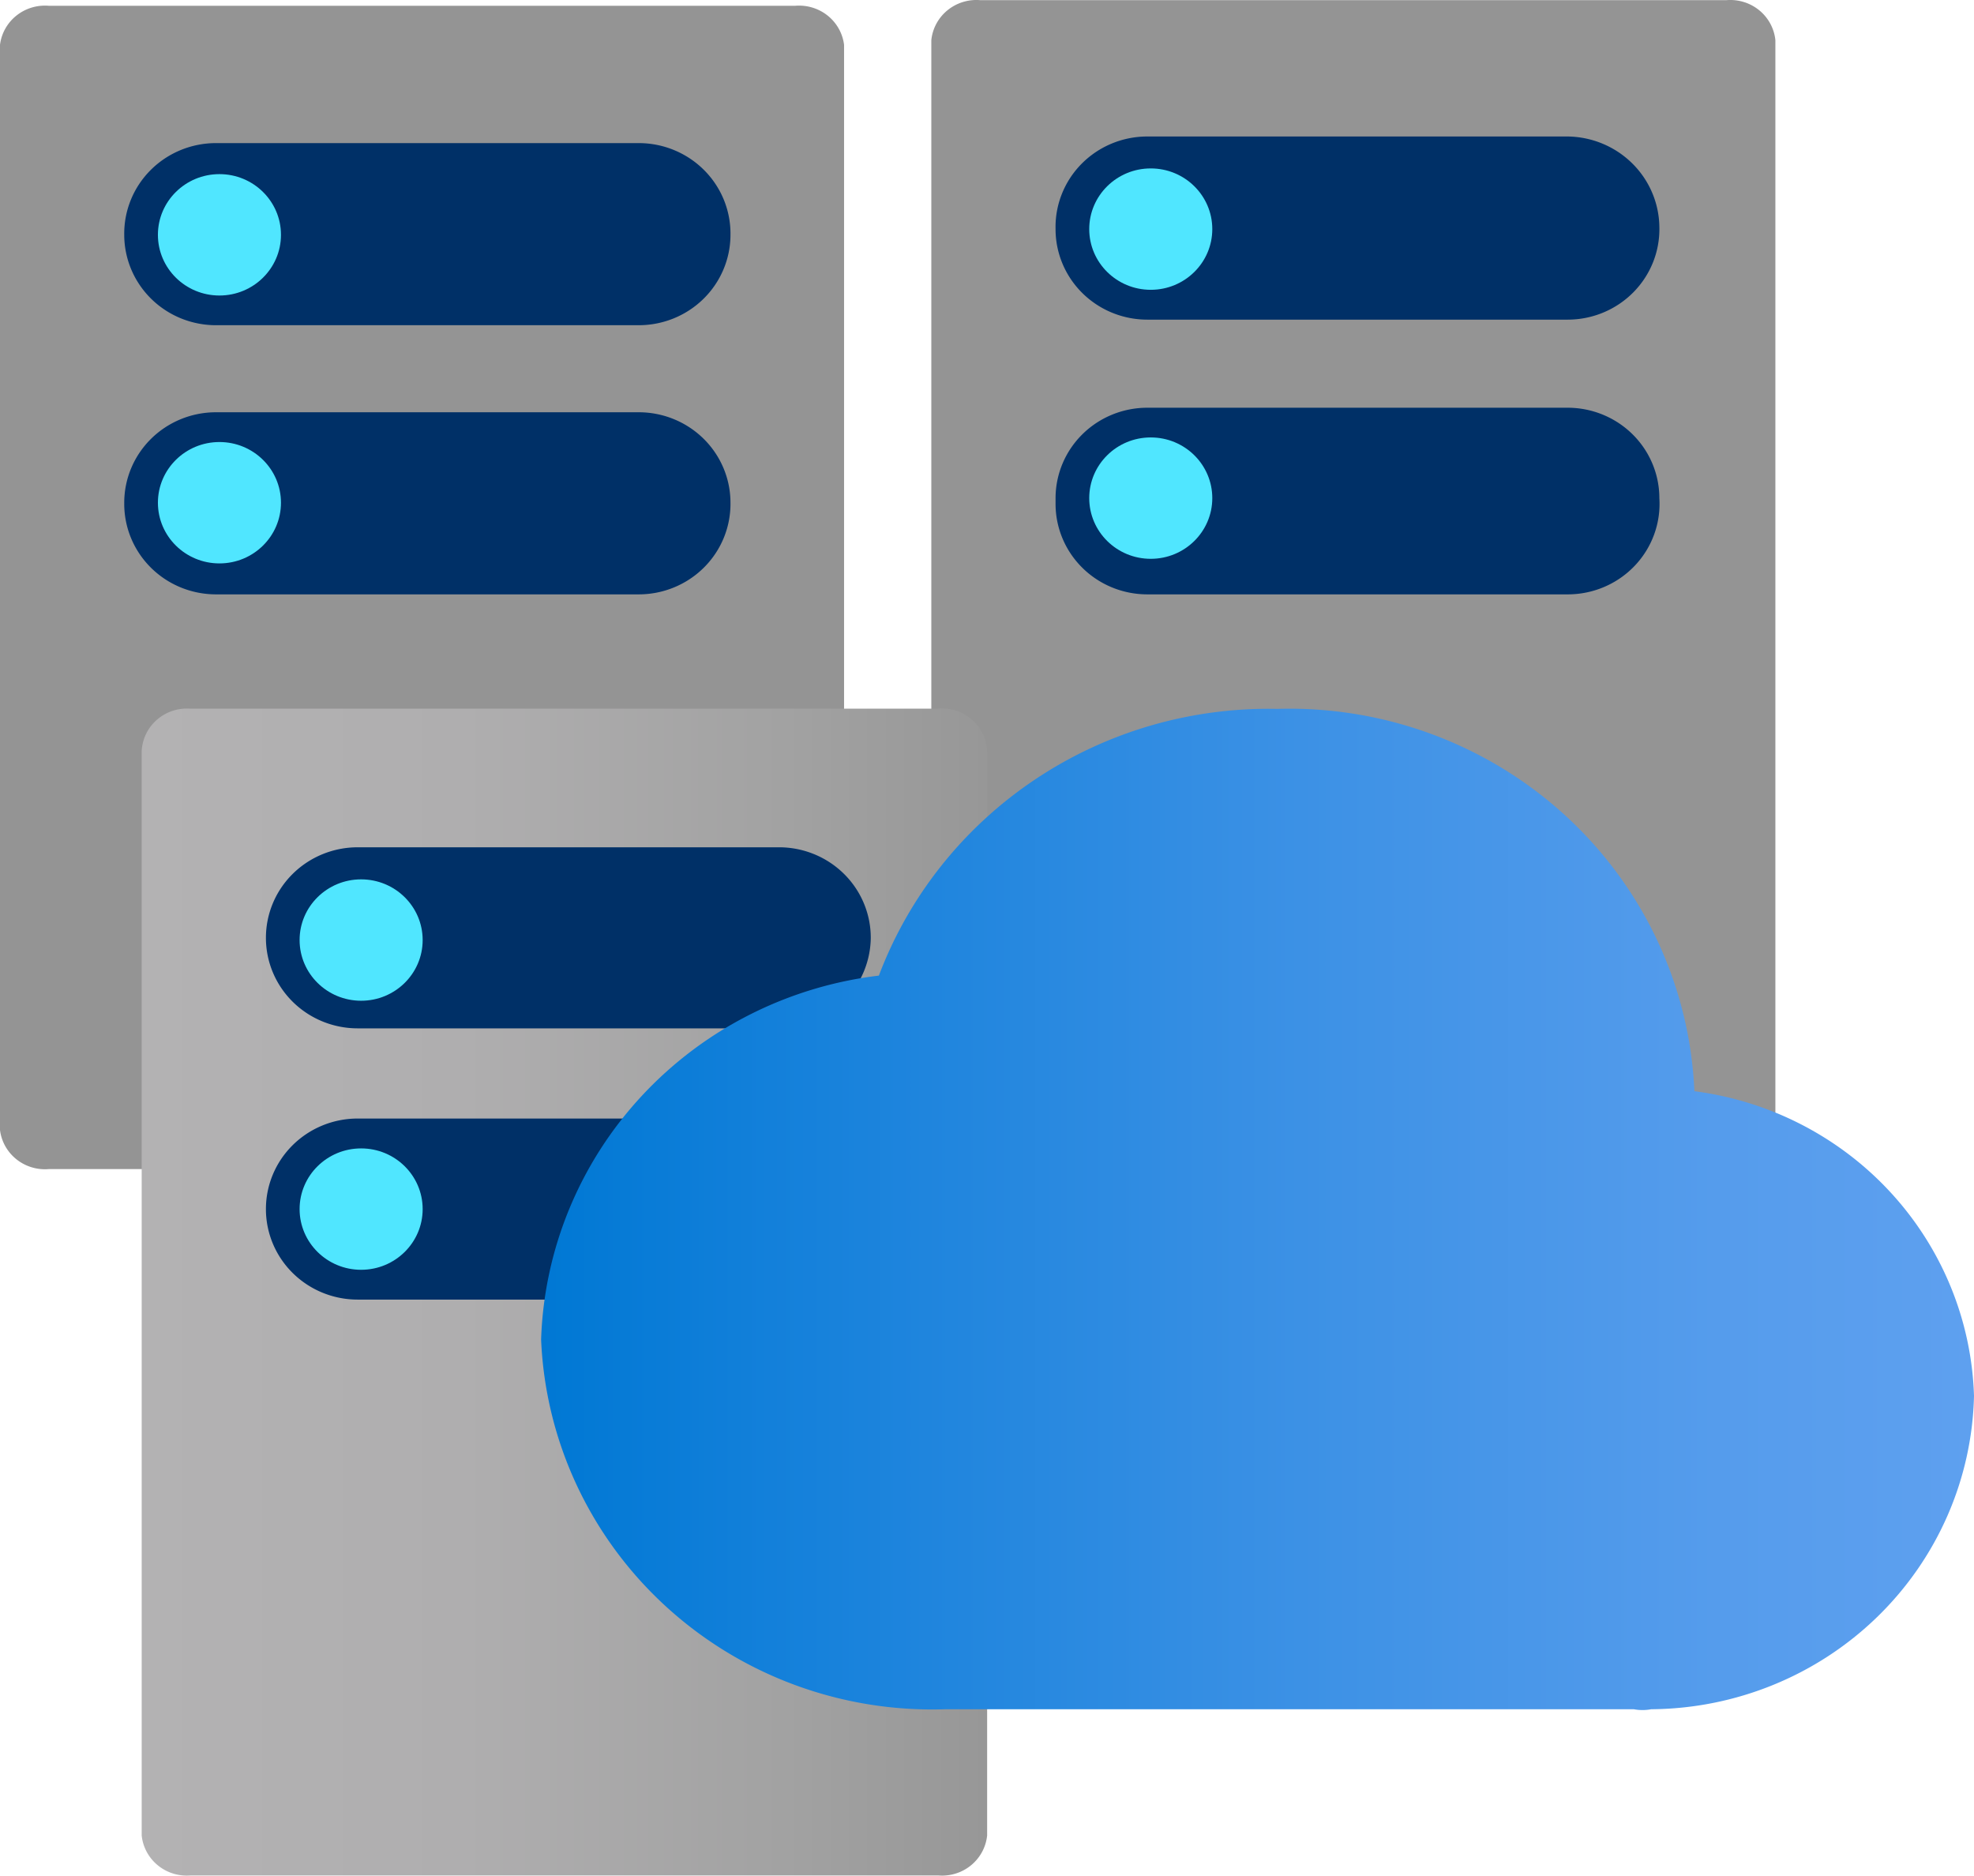 ﻿<?xml version="1.0" encoding="UTF-8" standalone="no"?>
<!-- Generated by Microsoft Visio, SVG Export Virtual Cluster.svg Page-1 -->
<svg xmlns:dc="http://purl.org/dc/elements/1.1/" xmlns:cc="http://creativecommons.org/ns#" xmlns:rdf="http://www.w3.org/1999/02/22-rdf-syntax-ns#" xmlns:svg="http://www.w3.org/2000/svg" xmlns="http://www.w3.org/2000/svg" xmlns:sodipodi="http://sodipodi.sourceforge.net/DTD/sodipodi-0.dtd" xmlns:inkscape="http://www.inkscape.org/namespaces/inkscape" width="56.69" height="53.867" viewBox="0 0 56.69 53.867" xml:space="preserve" class="st6" version="1.1" id="svg100" sodipodi:docname="Virtual Cluster.svg" style="font-size:12px;overflow:visible;color-interpolation-filters:sRGB;fill:none;fill-rule:evenodd;stroke-linecap:square;stroke-miterlimit:3" inkscape:version="0.92.5 (2060ec1f9f, 2020-04-08)">
  <sodipodi:namedview pagecolor="#ffffff" bordercolor="#666666" borderopacity="1" objecttolerance="10" gridtolerance="10" guidetolerance="10" inkscape:pageopacity="0" inkscape:pageshadow="2" inkscape:window-width="640" inkscape:window-height="480" id="namedview102" showgrid="false" inkscape:zoom="1.452272" inkscape:cx="37.795335" inkscape:cy="35.906077" inkscape:window-x="0" inkscape:window-y="0" inkscape:window-maximized="0" inkscape:current-layer="svg100" />
	<style type="text/css" id="style2">
	<![CDATA[
		.st1 {fill:#949494;stroke:none;stroke-linecap:butt;stroke-width:34}
		.st2 {fill:#003067;stroke:none;stroke-linecap:butt;stroke-width:34}
		.st3 {fill:#50e6ff;stroke:none;stroke-linecap:butt;stroke-width:34}
		.st4 {fill:url(#grad0-22);stroke:none;stroke-linecap:butt;stroke-width:34}
		.st5 {fill:url(#grad0-32);stroke:none;stroke-linecap:butt;stroke-width:34}
		.st6 {fill:none;fill-rule:evenodd;font-size:12px;overflow:visible;stroke-linecap:square;stroke-miterlimit:3}
	]]>
	</style>

	<defs id="Patterns_And_Gradients">
		<linearGradient id="grad0-22" x1="0" y1="75.202" x2="28.529" y2="75.202" gradientTransform="scale(0.851,1.175)" gradientUnits="userSpaceOnUse">
			<stop offset="0" stop-color="#b3b2b3" stop-opacity="1" id="stop4" />
			<stop offset="0.38" stop-color="#afaeaf" stop-opacity="1" id="stop6" />
			<stop offset="0.76" stop-color="#a2a2a2" stop-opacity="1" id="stop8" />
			<stop offset="1" stop-color="#979797" stop-opacity="1" id="stop10" />
		</linearGradient>
		<linearGradient id="grad0-32" x1="0" y1="111.383" x2="34.401" y2="111.383" gradientTransform="scale(1.196,0.836)" gradientUnits="userSpaceOnUse">
			<stop offset="0" stop-color="#0078d4" stop-opacity="1" id="stop13" />
			<stop offset="0.16" stop-color="#1380da" stop-opacity="1" id="stop15" />
			<stop offset="0.53" stop-color="#3c91e5" stop-opacity="1" id="stop17" />
			<stop offset="0.82" stop-color="#559cec" stop-opacity="1" id="stop19" />
			<stop offset="1" stop-color="#5ea0ef" stop-opacity="1" id="stop21" />
		</linearGradient>
	</defs>
	<g id="g98" transform="translate(-34,-34.001)">
		<title id="title25">Page-1</title>
		<g id="group11551-1" transform="translate(34,-34.016)">
			<title id="title27">Virtual Cluster.11551</title>
			<g id="group11552-2">
				<title id="title29">Icon-databases-127</title>
				<g id="shape11553-3" transform="translate(0,-20.287)">
					<title id="title31">path4</title>
					<path d="m 24.24,120.76 a 1.301,1.282 0 0 1 -1.4,1.12 H 1.4 A 1.301,1.282 0 0 1 0,120.76 V 89.59 a 1.301,1.282 0 0 1 1.4,-1.12 h 21.44 a 1.301,1.282 0 0 1 1.4,1.12 z" class="st1" id="path33" inkscape:connector-curvature="0" style="fill:#949494;stroke:none;stroke-width:34;stroke-linecap:butt" />
				</g>
				<g id="shape11554-5" transform="translate(3.568,-36.793)">
					<title id="title36">path6</title>
					<path d="m 0,119.25 a 2.635,2.598 0 0 1 2.63,-2.6 h 12.14 a 2.635,2.598 0 0 1 2.64,2.6 2.635,2.598 0 0 1 -2.64,2.63 H 2.63 A 2.635,2.598 0 0 1 0,119.28 Z m 0,-7.7 a 2.635,2.598 0 0 1 2.63,-2.63 h 12.14 a 2.635,2.598 0 0 1 2.64,2.63 2.635,2.598 0 0 1 -2.64,2.6 H 2.63 A 2.635,2.598 0 0 1 0,111.55 Z" class="st2" id="path38" inkscape:connector-curvature="0" style="fill:#003067;stroke:none;stroke-width:34;stroke-linecap:butt" />
				</g>
				<g id="shape11555-7" transform="translate(4.535,-45.375)">
					<title id="title41">circle8</title>
					<ellipse cx="1.767" cy="120.136" rx="1.767" ry="1.743" class="st3" id="ellipse43" style="fill:#50e6ff;stroke:none;stroke-width:34;stroke-linecap:butt" />
				</g>
				<g id="shape11556-9" transform="translate(4.535,-37.681)">
					<title id="title46">circle10</title>
					<ellipse cx="1.767" cy="120.136" rx="1.767" ry="1.743" class="st3" id="ellipse48" style="fill:#50e6ff;stroke:none;stroke-width:34;stroke-linecap:butt" />
				</g>
				<g id="shape11557-11" transform="translate(26.746,-20.419)">
					<title id="title51">path12</title>
					<path d="m 24.24,120.73 a 1.301,1.282 0 0 1 -1.4,1.15 H 1.4 A 1.301,1.282 0 0 1 0,120.73 V 89.59 a 1.301,1.282 0 0 1 1.4,-1.15 h 21.44 a 1.301,1.282 0 0 1 1.4,1.15 z" class="st1" id="path53" inkscape:connector-curvature="0" style="fill:#949494;stroke:none;stroke-width:34;stroke-linecap:butt" />
				</g>
				<g id="shape11558-13" transform="translate(30.314,-36.793)">
					<title id="title56">path14</title>
					<path d="m 0,119.12 a 2.635,2.598 0 0 1 2.63,-2.6 h 12.08 a 2.635,2.598 0 0 1 2.63,2.6 2.635,2.598 0 0 1 -2.63,2.76 H 2.63 A 2.635,2.598 0 0 1 0,119.28 Z m 0,-7.73 a 2.635,2.598 0 0 1 2.63,-2.66 h 12.08 a 2.668,2.63 0 0 1 2.63,2.59 2.635,2.598 0 0 1 -2.63,2.67 H 2.63 A 2.635,2.598 0 0 1 0,111.39 Z" class="st2" id="path58" inkscape:connector-curvature="0" style="fill:#003067;stroke:none;stroke-width:34;stroke-linecap:butt" />
				</g>
				<g id="shape11559-15" transform="translate(31.281,-45.539)">
					<title id="title61">circle16</title>
					<ellipse cx="1.767" cy="120.136" rx="1.767" ry="1.743" class="st3" id="ellipse63" style="fill:#50e6ff;stroke:none;stroke-width:34;stroke-linecap:butt" />
				</g>
				<g id="shape11560-17" transform="translate(31.281,-37.813)">
					<title id="title66">circle18</title>
					<ellipse cx="1.767" cy="120.136" rx="1.767" ry="1.743" class="st3" id="ellipse68" style="fill:#50e6ff;stroke:none;stroke-width:34;stroke-linecap:butt" />
				</g>
				<g id="shape11561-19" transform="translate(4.069)">
					<title id="title71">path20</title>
					<path d="m 24.28,120.73 a 1.301,1.282 0 0 1 -1.4,1.15 H 1.4 A 1.301,1.282 0 0 1 0,120.73 V 89.59 a 1.301,1.282 0 0 1 1.4,-1.22 h 21.44 a 1.301,1.282 0 0 1 1.44,1.22 z" class="st4" id="path73" inkscape:connector-curvature="0" style="fill:url(#grad0-22);stroke:none;stroke-width:34;stroke-linecap:butt" />
				</g>
				<g id="shape11562-23" transform="translate(7.637,-16.539)">
					<title id="title76">path22</title>
					<path d="m 0,119.28 a 2.635,2.598 0 0 1 2.63,-2.6 h 12.08 a 2.635,2.598 0 0 1 2.63,2.6 h 0.03 a 2.668,2.63 0 0 1 -2.63,2.6 H 2.63 A 2.635,2.598 0 0 1 0,119.28 Z m 0,-7.79 a 2.635,2.598 0 0 1 2.63,-2.6 h 12.08 a 2.635,2.598 0 0 1 2.66,2.6 2.668,2.63 0 0 1 -2.63,2.6 H 2.63 A 2.635,2.598 0 0 1 0,111.49 Z" class="st2" id="path78" inkscape:connector-curvature="0" style="fill:#003067;stroke:none;stroke-width:34;stroke-linecap:butt" />
				</g>
				<g id="shape11563-25" transform="translate(8.604,-25.121)">
					<title id="title81">circle24</title>
					<ellipse cx="1.767" cy="120.136" rx="1.767" ry="1.743" class="st3" id="ellipse83" style="fill:#50e6ff;stroke:none;stroke-width:34;stroke-linecap:butt" />
				</g>
				<g id="shape11564-27" transform="translate(8.604,-17.394)">
					<title id="title86">circle26</title>
					<ellipse cx="1.767" cy="120.136" rx="1.767" ry="1.743" class="st3" id="ellipse88" style="fill:#50e6ff;stroke:none;stroke-width:34;stroke-linecap:butt" />
				</g>
				<g id="shape11565-29" transform="translate(15.54,-4.744)">
					<title id="title91">path28</title>
					<path d="M 41.15,112.85 A 9.238,9.108 -180 0 0 33.12,104.1 11.639,11.475 -180 0 0 21.14,93.12 11.939,11.771 -180 0 0 9.7,100.78 11.038,10.883 -180 0 0 0,111.23 11.239,11.081 -180 0 0 11.61,121.85 h 19.77 a 1.334,1.315 -180 0 0 0.5,0 9.338,9.207 -180 0 0 9.27,-9 z" class="st5" id="path93" inkscape:connector-curvature="0" style="fill:url(#grad0-32);stroke:none;stroke-width:34;stroke-linecap:butt" />
				</g>
			</g>
		</g>
	</g>
</svg>
